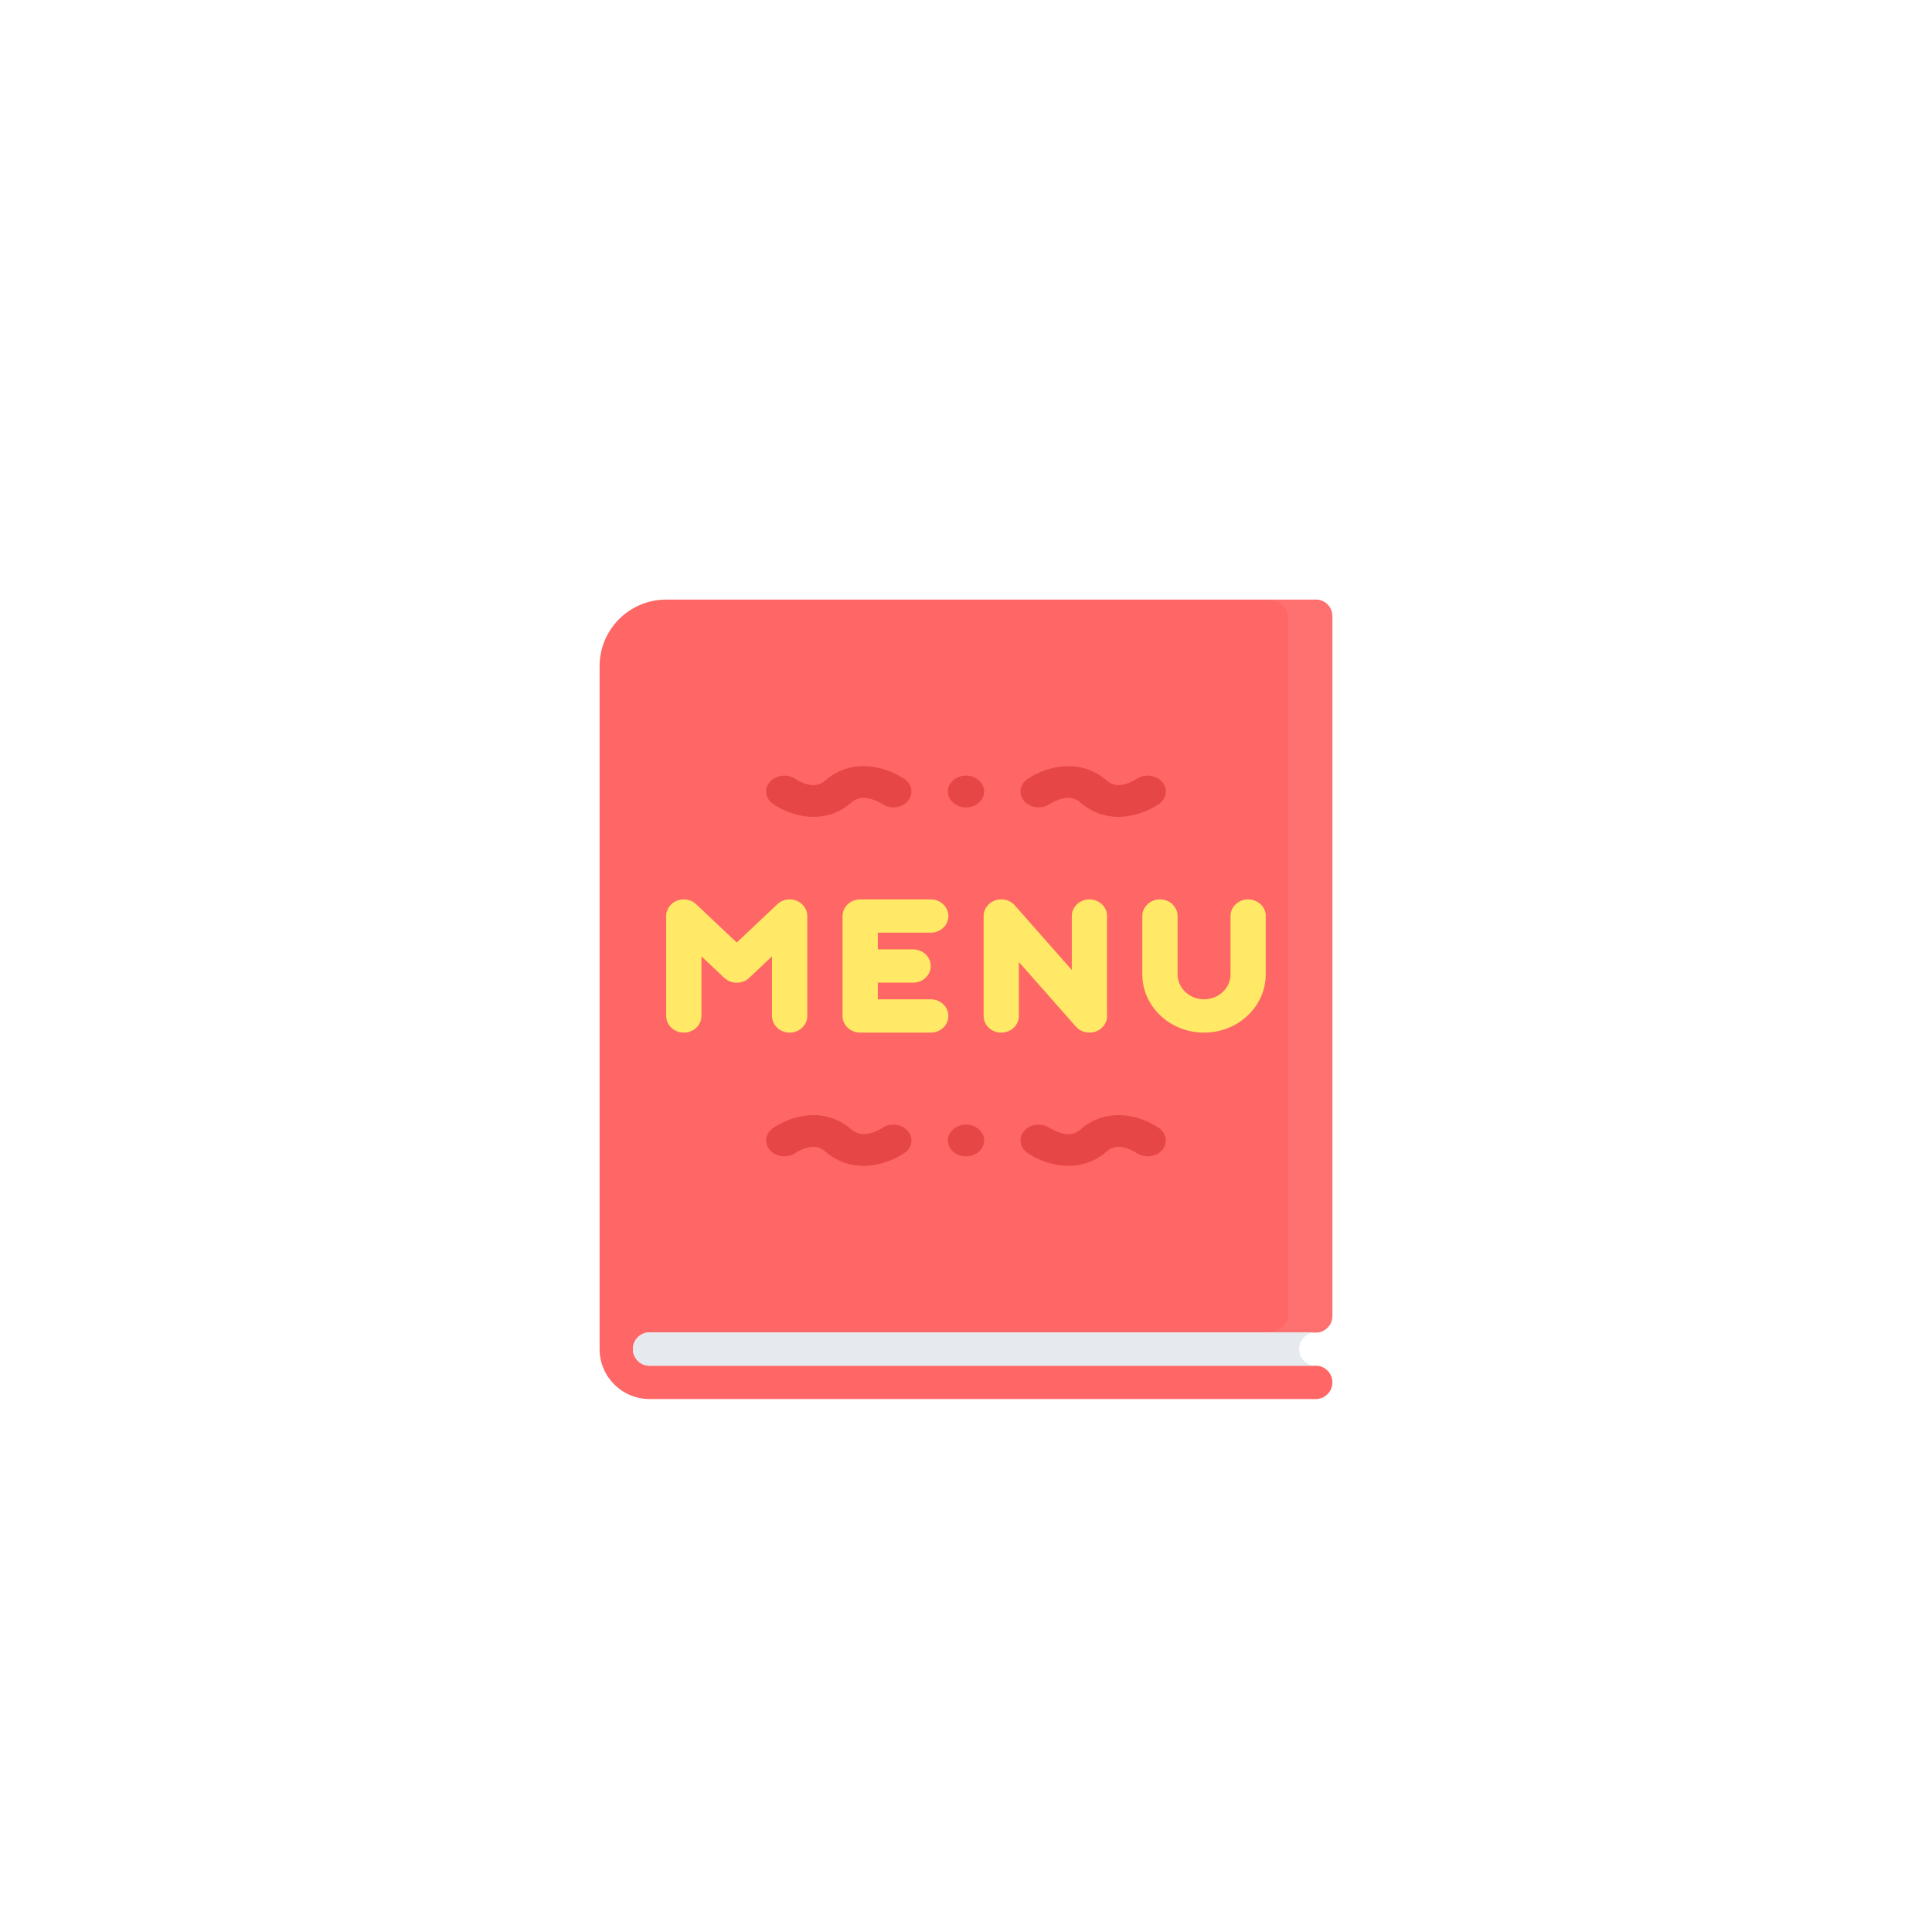 <svg width="58" height="58" viewBox="0 0 58 58" fill="none" xmlns="http://www.w3.org/2000/svg">
<g filter="url(#filter0_dd_42_36197)">
<rect x="3" y="2" width="52" height="52" rx="8" fill="white" shape-rendering="crispEdges"/>
<path d="M19.431 38.005H39.501C39.776 38.005 40 37.782 40 37.505V16.5C40 16.224 39.776 16 39.501 16H20C18.895 16 18 16.895 18 18V38.5C18 39.328 18.672 40 19.5 40H39.501C39.776 40 40 39.776 40 39.501C40 39.224 39.776 38.999 39.501 38.999H19.5C19.224 38.999 19 38.775 19 38.5C19 38.248 19.188 38.039 19.431 38.005Z" fill="#FF6666"/>
<path opacity="0.2" d="M39.334 16H38C38.369 16 38.668 16.224 38.668 16.5V37.501C38.668 37.777 38.369 38 38 38H39.334C39.701 38 40 37.777 40 37.501V16.5C40 16.224 39.701 16 39.334 16Z" fill="#FF9B9B"/>
<path d="M29 31.762C28.928 31.762 28.857 31.775 28.791 31.799C28.725 31.823 28.665 31.858 28.614 31.902C28.564 31.946 28.523 31.998 28.496 32.056C28.469 32.114 28.454 32.176 28.455 32.238C28.454 32.501 28.698 32.714 29 32.714C29.301 32.714 29.545 32.501 29.545 32.238C29.545 31.975 29.301 31.762 29 31.762ZM26.817 31.762C26.693 31.762 26.572 31.799 26.476 31.868V31.867C26.474 31.869 26.317 31.972 26.119 32.021C25.887 32.079 25.718 32.043 25.554 31.901C25.109 31.514 24.532 31.386 23.928 31.541C23.523 31.644 23.236 31.843 23.199 31.87C23.199 31.871 23.198 31.871 23.198 31.871H23.197C23.077 31.959 23 32.09 23 32.238C23 32.501 23.244 32.714 23.545 32.714C23.677 32.714 23.799 32.673 23.893 32.605C23.895 32.604 24.044 32.503 24.233 32.455C24.456 32.398 24.621 32.434 24.784 32.576C25.106 32.855 25.499 33 25.924 33C26.086 33 26.252 32.979 26.42 32.937C26.834 32.833 27.128 32.632 27.16 32.609C27.284 32.521 27.363 32.388 27.363 32.238C27.363 31.975 27.119 31.762 26.817 31.762ZM34.802 31.871C34.8 31.871 34.8 31.871 34.8 31.87C34.762 31.843 34.476 31.644 34.072 31.541C33.468 31.386 32.889 31.514 32.445 31.901C32.287 32.039 32.124 32.076 31.903 32.026C31.689 31.979 31.521 31.866 31.52 31.865L31.523 31.867V31.868C31.43 31.802 31.311 31.762 31.181 31.762C30.881 31.762 30.636 31.975 30.636 32.238C30.636 32.388 30.716 32.522 30.839 32.609C30.871 32.632 31.165 32.833 31.579 32.937C31.747 32.979 31.913 33 32.074 33C32.499 33 32.894 32.855 33.215 32.576C33.372 32.438 33.53 32.401 33.742 32.449C33.949 32.496 34.108 32.606 34.11 32.608L34.107 32.606C34.205 32.676 34.327 32.714 34.454 32.714C34.525 32.714 34.596 32.702 34.662 32.678C34.728 32.654 34.788 32.619 34.839 32.575C34.89 32.531 34.93 32.478 34.957 32.42C34.985 32.363 34.999 32.301 34.998 32.238C34.998 32.09 34.922 31.959 34.802 31.871ZM29 21.285C28.698 21.285 28.455 21.498 28.455 21.761C28.455 22.024 28.698 22.238 29 22.238C29.301 22.238 29.545 22.024 29.545 21.761C29.545 21.498 29.301 21.285 29 21.285ZM31.181 22.238C31.31 22.238 31.43 22.198 31.523 22.132V22.132C31.524 22.131 31.681 22.028 31.879 21.978C32.113 21.92 32.282 21.956 32.445 22.099C32.766 22.378 33.158 22.523 33.578 22.523C33.739 22.523 33.904 22.502 34.072 22.459C34.478 22.355 34.764 22.156 34.8 22.129C34.8 22.129 34.8 22.129 34.802 22.128V22.128C34.922 22.04 35 21.909 35 21.761C35 21.498 34.755 21.285 34.453 21.285C34.321 21.285 34.199 21.326 34.105 21.395C34.105 21.395 33.955 21.496 33.765 21.545C33.543 21.602 33.378 21.565 33.215 21.424C32.771 21.038 32.189 20.91 31.579 21.063C31.165 21.167 30.871 21.368 30.839 21.391C30.716 21.478 30.636 21.611 30.636 21.761C30.636 22.024 30.881 22.238 31.181 22.238ZM27.16 21.391C27.128 21.368 26.834 21.167 26.42 21.063C25.809 20.91 25.228 21.038 24.784 21.424C24.627 21.561 24.468 21.599 24.257 21.55C24.052 21.503 23.892 21.393 23.89 21.392L23.892 21.393C23.794 21.323 23.672 21.285 23.546 21.285C23.244 21.285 23 21.498 23 21.761C23 21.909 23.077 22.041 23.197 22.128C23.197 22.128 23.198 22.128 23.198 22.129C23.198 22.129 23.198 22.129 23.199 22.129C23.235 22.155 23.522 22.355 23.928 22.459C24.095 22.502 24.26 22.523 24.421 22.523C24.842 22.523 25.232 22.378 25.554 22.099C25.713 21.961 25.875 21.923 26.097 21.973C26.311 22.021 26.477 22.133 26.479 22.135L26.476 22.132V22.132C26.572 22.2 26.693 22.238 26.818 22.238C27.12 22.238 27.363 22.024 27.363 21.762C27.363 21.69 27.345 21.62 27.31 21.556C27.275 21.492 27.224 21.435 27.16 21.391Z" fill="#E74646"/>
<path d="M23.705 25C23.545 25 23.401 25.068 23.304 25.175L22.117 26.296L20.931 25.175C20.834 25.068 20.69 25 20.529 25C20.237 25 20 25.224 20 25.5V28.499C20 28.776 20.237 29 20.529 29C20.822 29 21.058 28.776 21.058 28.499V26.71L21.743 27.356C21.792 27.402 21.851 27.439 21.915 27.464C21.979 27.489 22.048 27.502 22.117 27.502C22.264 27.502 22.396 27.446 22.492 27.356L23.176 26.71V28.499C23.176 28.776 23.414 29 23.705 29C23.998 29 24.235 28.776 24.235 28.499V25.5C24.235 25.224 23.998 25 23.705 25ZM33.236 25.5C33.236 25.224 32.998 25 32.705 25C32.413 25 32.176 25.224 32.176 25.5V27.119L30.465 25.18C30.416 25.123 30.353 25.078 30.283 25.047C30.212 25.016 30.135 25 30.058 25C29.766 25 29.529 25.224 29.529 25.5V28.499C29.529 28.776 29.766 29 30.058 29C30.351 29 30.588 28.776 30.588 28.499V26.881L32.299 28.82C32.396 28.93 32.542 29 32.705 29C32.998 29 33.236 28.776 33.236 28.499L33.234 28.499V25.501C33.234 25.5 33.236 25.5 33.236 25.5ZM38 25.5C38 25.224 37.763 25 37.469 25C37.178 25 36.941 25.224 36.941 25.5V27.25C36.941 27.663 36.584 28 36.147 28C35.709 28 35.352 27.663 35.352 27.25V25.5C35.352 25.224 35.115 25 34.824 25C34.531 25 34.293 25.224 34.293 25.5V27.25C34.293 28.216 35.123 29 36.147 29C37.17 29 37.998 28.216 37.998 27.25V25.501C37.998 25.5 38 25.5 38 25.5ZM27.941 26C28.233 26 28.47 25.776 28.47 25.5C28.47 25.224 28.233 25 27.941 25H25.823C25.531 25 25.294 25.224 25.294 25.5H25.293V28.499H25.294C25.294 28.776 25.531 29 25.823 29H27.941C28.233 29 28.47 28.776 28.47 28.499C28.47 28.223 28.233 28 27.941 28H26.353V27.5H27.411C27.704 27.5 27.941 27.276 27.941 27C27.941 26.724 27.704 26.5 27.411 26.5H26.353V26H27.941Z" fill="#FFE966"/>
<path fill-rule="evenodd" clip-rule="evenodd" d="M19.5 38C19.224 38 19 38.224 19 38.5C19 38.776 19.224 39 19.5 39H39.5C39.224 39 39 38.776 39 38.5C39 38.224 39.224 38 39.5 38H19.5Z" fill="#E6E9ED"/>
</g>
<defs>
<filter id="filter0_dd_42_36197" x="0" y="0" width="58" height="58" filterUnits="userSpaceOnUse" color-interpolation-filters="sRGB">
<feFlood flood-opacity="0" result="BackgroundImageFix"/>
<feColorMatrix in="SourceAlpha" type="matrix" values="0 0 0 0 0 0 0 0 0 0 0 0 0 0 0 0 0 0 127 0" result="hardAlpha"/>
<feMorphology radius="1" operator="erode" in="SourceAlpha" result="effect1_dropShadow_42_36197"/>
<feOffset dy="1"/>
<feGaussianBlur stdDeviation="1"/>
<feComposite in2="hardAlpha" operator="out"/>
<feColorMatrix type="matrix" values="0 0 0 0 0.063 0 0 0 0 0.094 0 0 0 0 0.157 0 0 0 0.1 0"/>
<feBlend mode="normal" in2="BackgroundImageFix" result="effect1_dropShadow_42_36197"/>
<feColorMatrix in="SourceAlpha" type="matrix" values="0 0 0 0 0 0 0 0 0 0 0 0 0 0 0 0 0 0 127 0" result="hardAlpha"/>
<feOffset dy="1"/>
<feGaussianBlur stdDeviation="1.5"/>
<feComposite in2="hardAlpha" operator="out"/>
<feColorMatrix type="matrix" values="0 0 0 0 0 0 0 0 0 0 0 0 0 0 0 0 0 0 0.1 0"/>
<feBlend mode="normal" in2="effect1_dropShadow_42_36197" result="effect2_dropShadow_42_36197"/>
<feBlend mode="normal" in="SourceGraphic" in2="effect2_dropShadow_42_36197" result="shape"/>
</filter>
</defs>
</svg>
